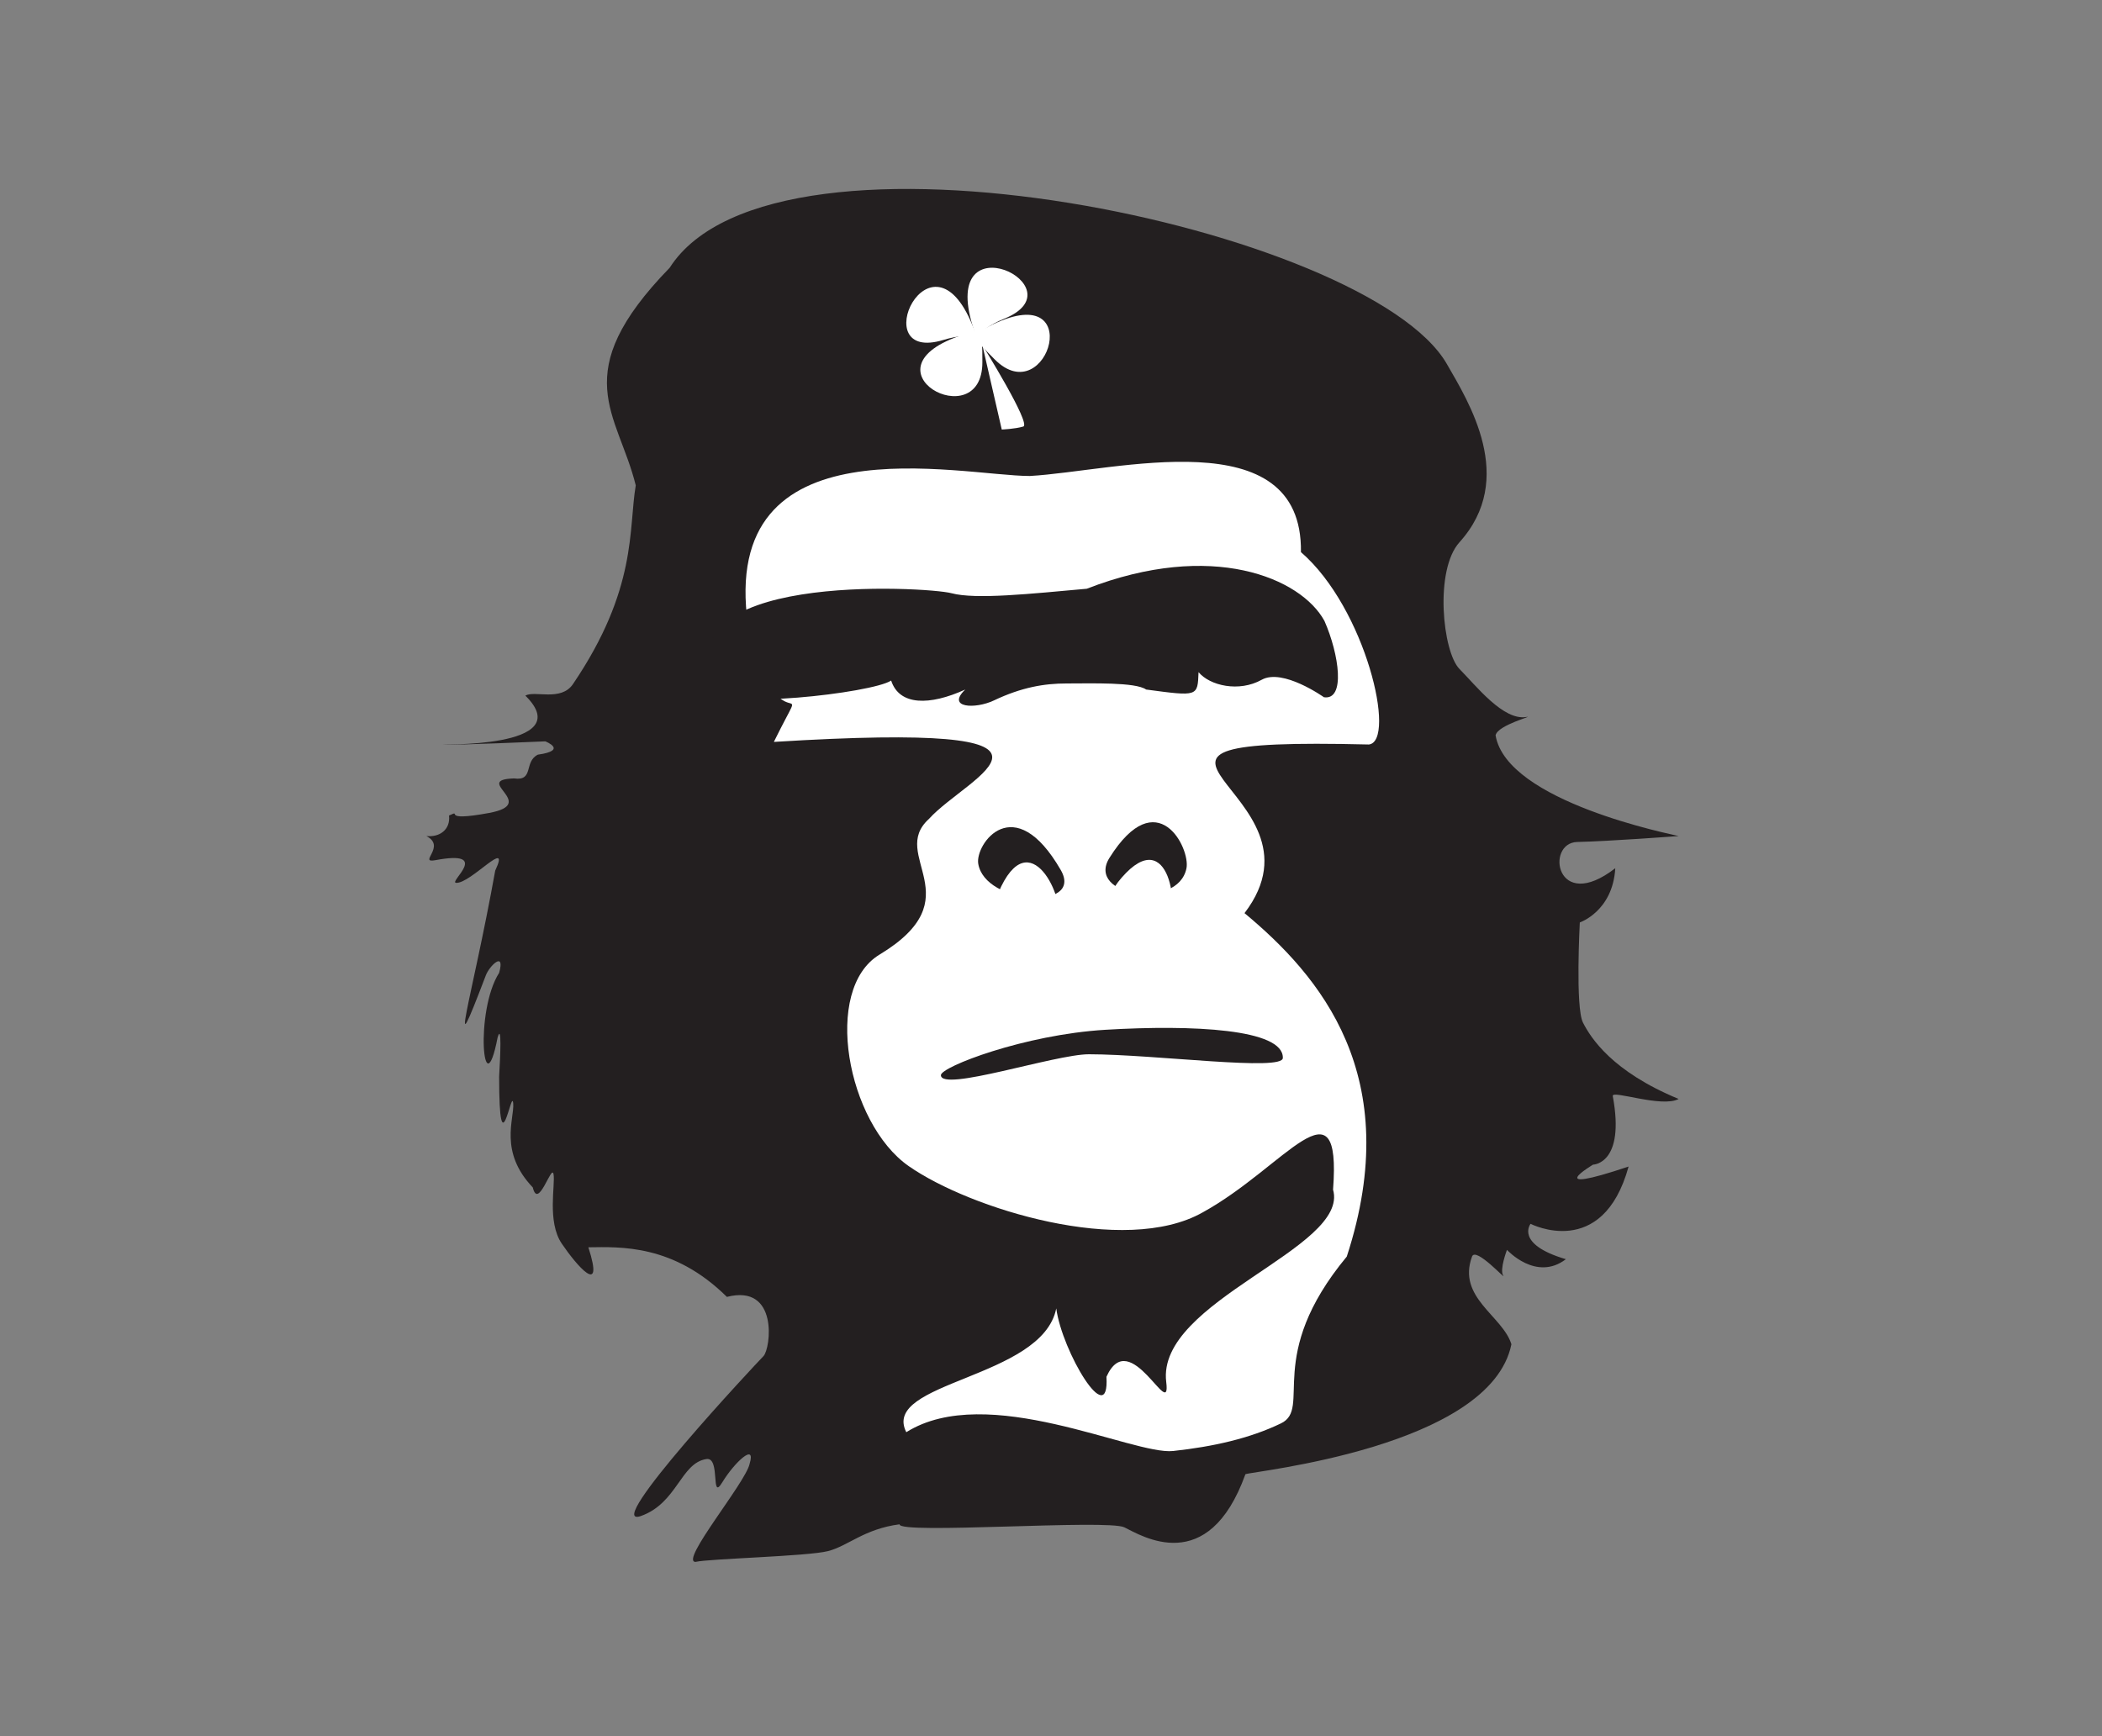 <?xml version="1.0" encoding="utf-8"?>
<!-- Generator: Adobe Illustrator 15.0.0, SVG Export Plug-In . SVG Version: 6.00 Build 0)  -->
<!DOCTYPE svg PUBLIC "-//W3C//DTD SVG 1.1//EN" "http://www.w3.org/Graphics/SVG/1.1/DTD/svg11.dtd">
<svg version="1.1" id="Layer_1" xmlns="http://www.w3.org/2000/svg" xmlns:xlink="http://www.w3.org/1999/xlink" x="0px" y="0px"
     width="1656px" height="1368px" viewBox="0 0 1656 1368" enable-background="new 0 0 1656 1368" xml:space="preserve">
<rect x="0" y="0" width="1656" height="1368" fill="#808080" stroke="none"/>
<g>
    <g>
        <path fill="#231F20" d="M429.605,584.137c0,0-70.906,3.117-79.848,2.547c-8.945-0.566,107.293,3.973,64.125-38.582
            c7.398-4.258,28.074,4.848,37.512-9.078c50.977-75.219,43.59-122.043,49.469-156.578c-14.188-57.273-54.785-87.637,26.73-171.477
            c83.328-130.332,550.676-31.293,612.27,75.84c17.191,29.895,55.219,90.316,9.949,140.441c-19.844,21.98-13.32,86.375,0,99.859
            c13.332,13.488,34.531,40.852,52.633,37.832c7.398-1.238-22.605,6.215-24.191,14.461c8.848,52.488,139.305,78.066,144.211,79.344
            c0,0-54.469,4.129-79.848,4.676c-25.375,0.559-16.961,56.938,29.934,20.676c-1.98,33.961-27.941,42.723-27.941,42.723
            s-3.621,66.926,2.5,78.941c6.121,12.008,22.949,38.559,75.355,60.137c-13.074,7.227-52.902-7.344-51.895-2.293
            c9.98,53.715-15.523,54.055-15.523,54.055s-41.863,24.914,27.992,1.5c-20.469,74.371-77.23,45.129-77.23,45.129
            s-12.605,15.977,27.824,27.871c-23.445,17.895-46.406-7.355-46.406-7.355s-5.988,15.609-2.988,20.211
            c2.988,4.582-21.664-22.949-24.547-14.922c-11.879,32.367,24.059,46.594,31.031,69.094
            c-16.453,81.27-204.336,100.098-209.555,102.391c-29.441,81.715-82.012,48.363-95.387,41.855
            c-13.383-6.512-178.484,5.777-177.051-2.387c-27.941,3.672-40.41,16.984-56.379,21.121c-15.965,4.137-94.578,5.992-104.352,8.508
            c-12.898,0,39.582-62.621,42.574-77.312c5.215-17.164-12.07-0.992-21.547,14.625c-9.473,15.621-1.098-20.082-12.473-18.359
            c-20.402,3.07-22.949,34.895-51.891,44.984c-30.938,10.105,91.047-120.219,96.789-126.051
            c5.746-5.836,12.215-57.195-28.789-46.688c-42.035-41.562-83.742-39.402-109.141-39.086c12.949,40.219-9.25,14.398-20.969-2.91
            c-11.711-17.305-4.926-46.523-6.473-54.746c-1.543-8.23-12.023,28.652-16.336,10.5c-26.824-28.09-14.492-53.914-15.418-66.102
            c-1.066-14.152-11.102,54.473-11.102-21.281c0.949-16.066,2.16-42.551-1.227-30.637c-11.102,57.027-18.195-20.703,1.227-51.074
            c4.934-17.578-7.535-5.719-10.484,1.996c-31.75,83.402-10.898,19.203,7.402-82.559c12.645-26.949-19.422,10.504-30.828,9.648
            c-6.219-0.461,28.512-26.238-16.211-17.871c-14.207,2.66,8.809-10.785-7.219-19.008c10.172,1.133,19.109-4.824,17.879-16.176
            c11.719-5.387-8.633,5.391,31.445-1.984c40.082-7.379-13.871-26.098,19.734-27.234c16.031,2.273,7.523-13.125,18.805-18.723
            C447.801,591.227,429.605,584.137,429.605,584.137z"/>
        <path fill="#FFFFFF" d="M589.328,492.664c-23.504-163.457,167.723-117.617,221.984-117.617
            c67.426-3.785,215.008-45.164,213.598,59.984c51.18,44.258,75.426,149.129,53.516,151.582
            c-248.918-6-24.113,36.105-97.973,132.879c59.199,49.191,127.012,128.109,80.57,270.602
            c-65.215,78.676-27.16,119.512-51.82,131.418c-24.672,11.91-53.473,18.367-84.98,21.781
            c-31.512,3.402-146.531-54.816-210.227-14.812c-20.363-40.02,107.047-41.922,118.148-97.527
            c4.543,33.957,42.07,96.836,39.539,53.883c18.559-41.406,51.137,36.766,47.09,4.059c-7.926-63.996,144.73-105.109,131.441-151.527
            c6.773-90.207-37.496-17.984-102.742,17.934c-61.566,34.793-183.211-2.762-231.527-36.453
            c-48.703-33.949-68.258-139.371-23.02-166.695c74.176-44.805,6.883-77.945,38.906-106.883
            c30.609-34.098,142.961-77.039-122.168-60.703C641.344,520.23,614.332,597.016,589.328,492.664z"/>
        <path fill="#231F20" d="M565.832,543.305c0,16.508,121.531,2.82,136.23-7.07c6.492,19.863,30.27,19.863,58.387,7.07
            c-15.141,14.441,7.703,15.676,22.68,8.555c21.637-10.281,39.48-13.332,57.035-13.332c20.105,0,54.445-1.137,62.789,4.777
            c41.012,5.484,40.512,5.602,41.293-13.699c8.898,10.711,31.91,15.977,49.734,6.012c16.664-9.309,49.043,13.762,49.043,13.762
            c17.078,2.574,12.059-33.641,0.395-60.152c-18.508-33.867-88.621-63.695-187.246-25.336c-43.973,3.945-87.5,8.66-106.605,3.516
            C730.477,462.277,514.941,449.992,565.832,543.305z"/>
        <path fill="#231F20" d="M835.711,685.555c18.438,32.039-59.715,27.406-65.035-5.012
            C768.145,665.055,798.922,621.723,835.711,685.555z"/>
        <path fill="#231F20" d="M874.047,675.953c-18.883,30.113,53.98,41.469,60.672,8.223
            C937.914,668.309,911.656,615.969,874.047,675.953z"/>
        <path fill="#FFFFFF" d="M788.852,698.285c24.961-50.664,52.742,15.832,44.09,29.699
            C833.324,716.078,766.758,743.152,788.852,698.285z"/>
        <path fill="#FFFFFF" d="M883.719,691.473c37.762-43.422,46.852,27.328,34.746,38.801
            C922.023,718.832,850.246,729.949,883.719,691.473z"/>
        <path fill="#231F20" d="M741.266,847.152c0-6.543,65.684-31.938,129.668-35.754c69.035-4.102,140.148-0.602,139.711,22.129
            c0.438,10.867-100.223-2.758-152.781-2.836C831.273,830.66,741.266,860.77,741.266,847.152z"/>
        <g>
            <g>
                <path fill="#FFFFFF" d="M783.637,283.18c-17.793-17.848-18.539-18.805-4.984-25.816
                    C857.613,216.574,825.594,325.258,783.637,283.18z"/>
                <path fill="#FFFFFF" d="M791.27,251.082c-24.824,10.137-20.523,20.289-24.957,5.891
                    C740.098,171.746,851.637,226.406,791.27,251.082z"/>
                <path fill="#FFFFFF" d="M773.934,285.371c-0.031-25.195-0.188-26.41-14.73-21.777
                    C674.527,290.586,774.031,344.801,773.934,285.371z"/>
                <path fill="#FFFFFF" d="M743.199,267.859c25.66-7.793,28.715,2.801,23.074-11.176
                    C732.867,174.02,680.781,286.793,743.199,267.859z"/>
                <path fill="#FFFFFF" d="M773.934,271.906l15.273,66.535c0,0,10.465-0.418,16.949-2.355
                    C812.637,334.129,773.934,271.906,773.934,271.906z"/>
            </g>
        </g>
    </g>
</g>
</svg>
